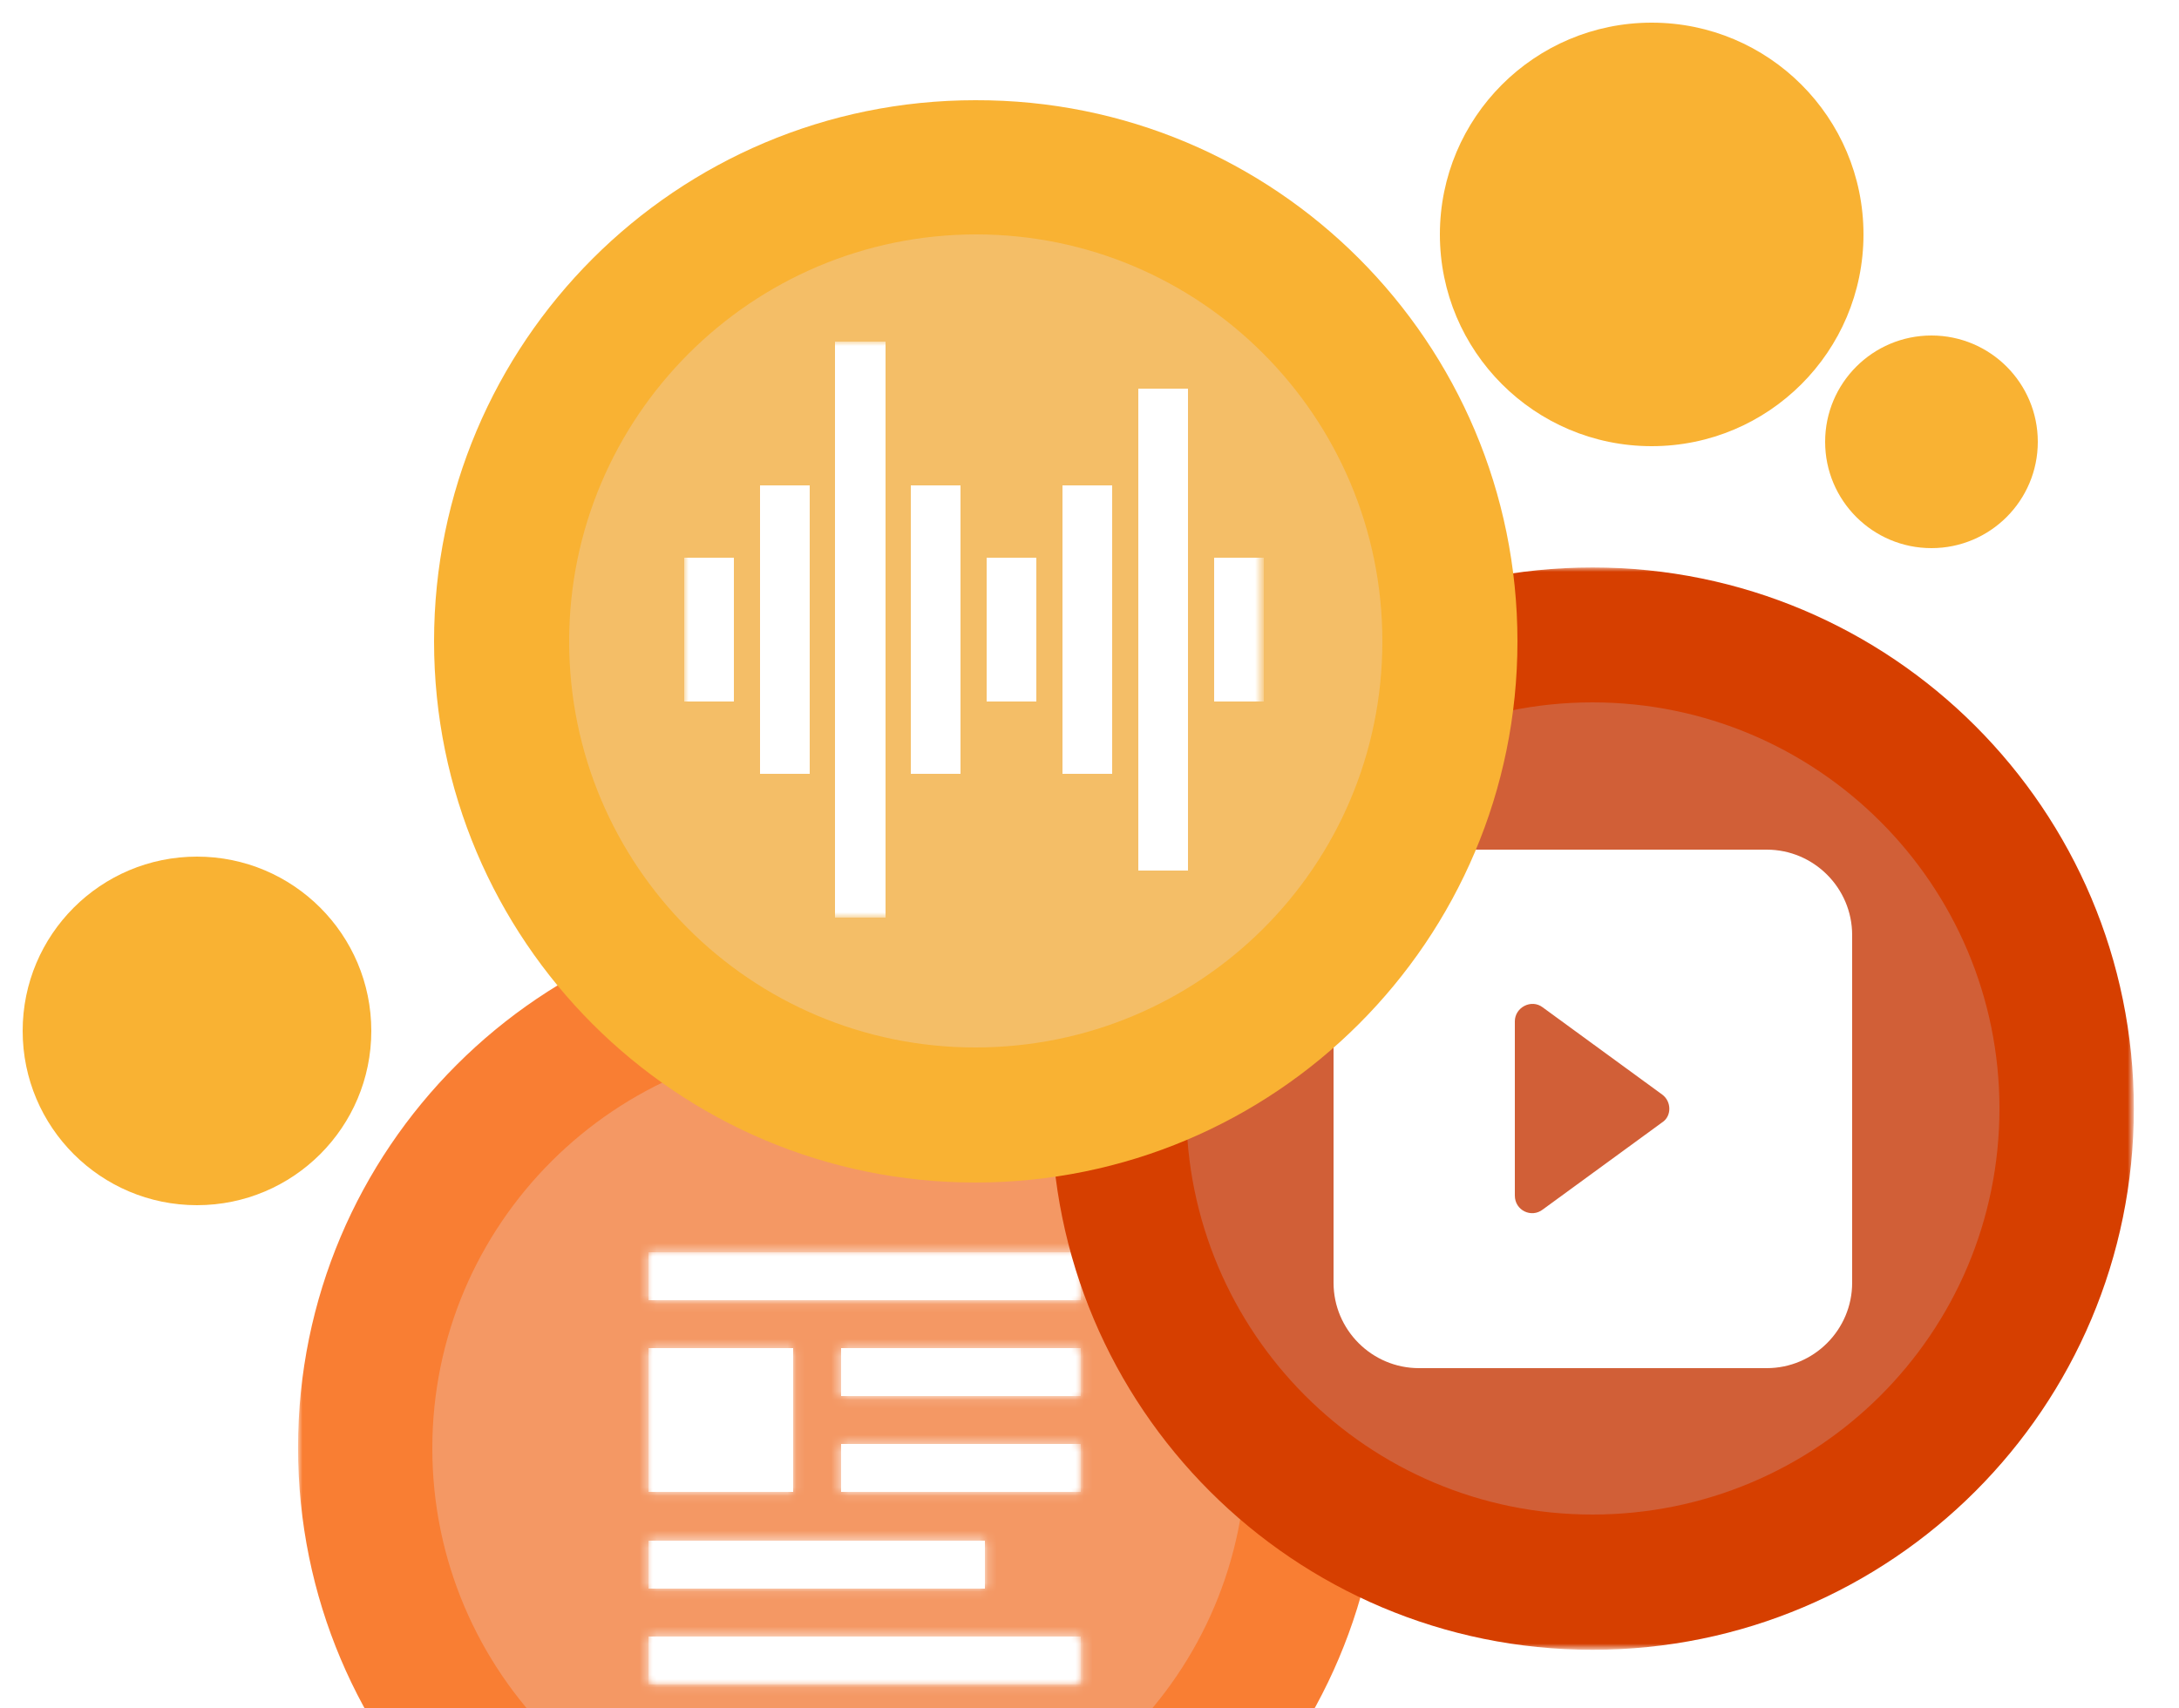<?xml version="1.0" encoding="utf-8"?>
<!-- Generator: Adobe Illustrator 23.0.5, SVG Export Plug-In . SVG Version: 6.00 Build 0)  -->
<svg version="1.1" id="Calque_1" xmlns="http://www.w3.org/2000/svg" xmlns:xlink="http://www.w3.org/1999/xlink" x="0px" y="0px"
	 viewBox="0 0 250 196" style="enable-background:new 0 0 250 196;" xml:space="preserve">
<style type="text/css">
	.st0{opacity:0.695;fill-rule:evenodd;clip-rule:evenodd;fill:#8AC9F9;}
	.st1{filter:url(#Adobe_OpacityMaskFilter);}
	.st2{fill-rule:evenodd;clip-rule:evenodd;fill:#FFFFFF;}
	.st3{display:none;mask:url(#o_1_);fill-rule:evenodd;clip-rule:evenodd;fill:#FFFFFF;}
	.st4{fill-rule:evenodd;clip-rule:evenodd;fill:#FFE37B;}
	.st5{filter:url(#Adobe_OpacityMaskFilter_1_);}
	.st6{mask:url(#c_1_);fill-rule:evenodd;clip-rule:evenodd;fill:#F97E33;}
	.st7{fill-rule:evenodd;clip-rule:evenodd;fill:#F49864;}
	.st8{filter:url(#Adobe_OpacityMaskFilter_2_);}
	.st9{mask:url(#e_1_);fill-rule:evenodd;clip-rule:evenodd;fill:#FFFFFF;}
	.st10{filter:url(#Adobe_OpacityMaskFilter_3_);}
	.st11{mask:url(#g_1_);fill-rule:evenodd;clip-rule:evenodd;fill:#FFFFFF;}
	.st12{filter:url(#Adobe_OpacityMaskFilter_4_);}
	.st13{mask:url(#i_1_);fill-rule:evenodd;clip-rule:evenodd;fill:#D63F00;}
	.st14{fill-rule:evenodd;clip-rule:evenodd;fill:#D15F37;}
	.st15{filter:url(#Adobe_OpacityMaskFilter_5_);}
	.st16{fill-rule:evenodd;clip-rule:evenodd;fill:#8AC9F9;}
	.st17{mask:url(#k_1_);fill-rule:evenodd;clip-rule:evenodd;fill:#FFFFFF;}
	.st18{fill:#FFFFFF;}
	.st19{fill:#D15F37;}
	.st20{fill-rule:evenodd;clip-rule:evenodd;fill:#F9B233;}
	.st21{fill-rule:evenodd;clip-rule:evenodd;fill:#F4BE67;}
	.st22{filter:url(#Adobe_OpacityMaskFilter_6_);}
	.st23{mask:url(#m_1_);fill-rule:evenodd;clip-rule:evenodd;fill:#FFFFFF;}
	.st24{fill:#F9B233;}
</style>
<path class="st0" d="M-826-172"/>
<defs>
	<filter id="Adobe_OpacityMaskFilter" filterUnits="userSpaceOnUse" x="65.4" y="26.1" width="92.6" height="92.3">
		<feColorMatrix  type="matrix" values="1 0 0 0 0  0 1 0 0 0  0 0 1 0 0  0 0 0 1 0"/>
	</filter>
</defs>
<mask maskUnits="userSpaceOnUse" x="65.4" y="26.1" width="92.6" height="92.3" id="o_1_">
	<g class="st1">
		<path id="n_1_" class="st2" d="M95.8,105.3h5.8V39.2h-5.8V105.3z M130.6,99.9h5.7V44.6h-5.7C130.6,44.6,130.6,99.9,130.6,99.9z
			 M121.9,88.8h5.7V55.7h-5.7V88.8z M104.5,88.8h5.7V55.7h-5.7C104.5,55.7,104.5,88.8,104.5,88.8z M87.2,88.8h5.7V55.7h-5.7
			L87.2,88.8L87.2,88.8z M139.3,80.5h5.7V64h-5.7L139.3,80.5L139.3,80.5z M113.2,80.5h5.7V64h-5.7L113.2,80.5L113.2,80.5z
			 M78.5,80.5h5.7V64h-5.7L78.5,80.5L78.5,80.5z"/>
	</g>
</mask>
<path class="st3" d="M65.4,118.4H158V26.1H65.4V118.4z"/>
<path class="st4" d="M4,1"/>
<path class="st4" d="M4,1"/>
<g>
	<g transform="translate(29.995 102.615)">
		<defs>
			<filter id="Adobe_OpacityMaskFilter_1_" filterUnits="userSpaceOnUse" x="4.2" y="1.4" width="124.3" height="124.3">
				<feColorMatrix  type="matrix" values="1 0 0 0 0  0 1 0 0 0  0 0 1 0 0  0 0 0 1 0"/>
			</filter>
		</defs>
		<mask maskUnits="userSpaceOnUse" x="4.2" y="1.4" width="124.3" height="124.3" id="c_1_">
			<g class="st5">
				<path id="b_1_" class="st2" d="M4.2,1.4h124.3v124.3H4.2V1.4z"/>
			</g>
		</mask>
		<path class="st6" d="M128.5,63.5c0,34.3-27.8,62.1-62.1,62.1C32,125.7,4.2,97.9,4.2,63.5C4.2,29.2,32,1.4,66.3,1.4
			C100.6,1.4,128.5,29.2,128.5,63.5"/>
	</g>
	<path class="st7" d="M143,166.2c0,25.8-20.9,46.6-46.7,46.6c-25.8,0-46.7-20.9-46.7-46.6s20.9-46.6,46.7-46.6
		C122.1,119.5,143,140.4,143,166.2"/>
	<defs>
		<filter id="Adobe_OpacityMaskFilter_2_" filterUnits="userSpaceOnUse" x="74.4" y="143.7" width="49.6" height="49.6">
			<feColorMatrix  type="matrix" values="1 0 0 0 0  0 1 0 0 0  0 0 1 0 0  0 0 0 1 0"/>
		</filter>
	</defs>
	<mask maskUnits="userSpaceOnUse" x="74.4" y="143.7" width="49.6" height="49.6" id="e_1_">
		<g class="st8">
			<path id="d_1_" class="st2" d="M4,228.3h240.9V1.6H4V228.3z"/>
		</g>
	</mask>
	<path class="st9" d="M74.4,171.2H91v-16.5H74.4V171.2z M74.4,149.2H124v-5.5H74.4V149.2z M96.5,160.2H124v-5.5H96.5V160.2z
		 M96.5,171.2H124v-5.5H96.5V171.2z M74.4,182.3H113v-5.5H74.4C74.4,176.8,74.4,182.3,74.4,182.3z M74.4,193.3H124v-5.5H74.4
		C74.4,187.8,74.4,193.3,74.4,193.3z"/>
	<g transform="translate(899.463 315.054)">
		<defs>
			<filter id="Adobe_OpacityMaskFilter_3_" filterUnits="userSpaceOnUse" x="-834.6" y="-180.9" width="68.6" height="68.6">
				<feColorMatrix  type="matrix" values="1 0 0 0 0  0 1 0 0 0  0 0 1 0 0  0 0 0 1 0"/>
			</filter>
		</defs>
		<mask maskUnits="userSpaceOnUse" x="-834.6" y="-180.9" width="68.6" height="68.6" id="g_1_">
			<g class="st10">
				<path id="f_1_" class="st2" d="M-825-165.8h49.6v-5.5H-825L-825-165.8L-825-165.8z M-803-154.8h27.5v-5.5H-803V-154.8z
					 M-825-143.8h16.5v-16.5H-825L-825-143.8L-825-143.8z M-803-143.8h27.5v-5.5H-803V-143.8z M-825-132.8h38.6v-5.5H-825V-132.8z
					 M-825-121.8h49.6v-5.5H-825V-121.8L-825-121.8z"/>
			</g>
		</mask>
		<path class="st11" d="M-834.6-112.2h68.6v-68.6h-68.6V-112.2z"/>
	</g>
	<g transform="translate(946.52 236.12)">
		<defs>
			<filter id="Adobe_OpacityMaskFilter_4_" filterUnits="userSpaceOnUse" x="-825.9" y="-171" width="124.3" height="124.3">
				<feColorMatrix  type="matrix" values="1 0 0 0 0  0 1 0 0 0  0 0 1 0 0  0 0 0 1 0"/>
			</filter>
		</defs>
		<mask maskUnits="userSpaceOnUse" x="-825.9" y="-171" width="124.3" height="124.3" id="i_1_">
			<g class="st12">
				<path id="h_1_" class="st2" d="M-825.9-171h124.3v124.3h-124.3V-171z"/>
			</g>
		</mask>
		<path class="st13" d="M-701.7-108.9c0,34.3-27.8,62.1-62.1,62.1c-34.3,0-62.1-27.8-62.1-62.1s27.8-62.1,62.1-62.1
			C-729.5-171-701.7-143.2-701.7-108.9"/>
	</g>
	<path class="st14" d="M229.4,127.2c0,25.8-20.9,46.6-46.7,46.6c-25.8,0-46.6-20.9-46.6-46.6c0-25.8,20.9-46.6,46.6-46.6
		C208.5,80.6,229.4,101.5,229.4,127.2"/>
	<g transform="translate(979.672 269.272)">
		<defs>
			<filter id="Adobe_OpacityMaskFilter_5_" filterUnits="userSpaceOnUse" x="-837.1" y="-182.3" width="80.4" height="80.4">
				<feColorMatrix  type="matrix" values="1 0 0 0 0  0 1 0 0 0  0 0 1 0 0  0 0 0 1 0"/>
			</filter>
		</defs>
		<mask maskUnits="userSpaceOnUse" x="-837.1" y="-182.3" width="80.4" height="80.4" id="k_1_">
			<g class="st15">
				<path id="j_1_" class="st16" d="M-826-172"/>
			</g>
		</mask>
		<path class="st17" d="M-837.1-101.9h80.4v-80.4h-80.4V-101.9z"/>
	</g>
	<path class="st18" d="M202.7,97.5h-39.9c-5.4,0-9.8,4.4-9.8,9.8v39.9c0,5.4,4.4,9.8,9.8,9.8h39.9c5.4,0,9.8-4.4,9.8-9.8v-39.9
		C212.5,101.9,208.1,97.5,202.7,97.5z"/>
	<path class="st19" d="M190.7,125.6l-13.7-10c-1.3-1-3.2,0-3.2,1.6v20c0,1.7,1.9,2.6,3.2,1.6l13.7-10
		C191.8,128.1,191.8,126.4,190.7,125.6z"/>
	<path class="st20" d="M174.1,73.6c0,34.3-27.8,62.1-62.2,62.1c-34.3,0-62.1-27.8-62.1-62.1c0-34.3,27.8-62.1,62.1-62.1
		C146.3,11.4,174.1,39.3,174.1,73.6"/>
	<path class="st21" d="M158.6,73.6c0,25.8-20.9,46.6-46.7,46.6c-25.8,0-46.6-20.9-46.6-46.6S86.2,26.9,112,26.9
		C137.7,26.9,158.6,47.8,158.6,73.6"/>
	<defs>
		<filter id="Adobe_OpacityMaskFilter_6_" filterUnits="userSpaceOnUse" x="78.5" y="39.2" width="66.5" height="66.2">
			<feColorMatrix  type="matrix" values="1 0 0 0 0  0 1 0 0 0  0 0 1 0 0  0 0 0 1 0"/>
		</filter>
	</defs>
	<mask maskUnits="userSpaceOnUse" x="78.5" y="39.2" width="66.5" height="66.2" id="m_1_">
		<g class="st22">
			<path id="l_1_" class="st2" d="M4,228.3h240.9V1.6H4V228.3z"/>
		</g>
	</mask>
	<path class="st23" d="M95.8,105.3h5.8V39.2h-5.8V105.3z M130.6,99.9h5.7V44.6h-5.7C130.6,44.6,130.6,99.9,130.6,99.9z M104.5,88.8
		h5.7V55.7h-5.7C104.5,55.7,104.5,88.8,104.5,88.8z M121.9,88.8h5.7V55.7h-5.7L121.9,88.8L121.9,88.8z M87.2,88.8h5.7V55.7h-5.7
		C87.2,55.7,87.2,88.8,87.2,88.8z M78.5,80.5h5.7V64h-5.7L78.5,80.5L78.5,80.5z M113.2,80.5h5.7V64h-5.7
		C113.2,64,113.2,80.5,113.2,80.5z M139.3,80.5h5.7V64h-5.7C139.3,64,139.3,80.5,139.3,80.5z"/>
</g>
<g>
	<circle class="st24" cx="189.5" cy="26.9" r="24.3"/>
</g>
<g>
	<circle class="st24" cx="221.6" cy="50.7" r="12.2"/>
</g>
<g>
	<circle class="st24" cx="22.6" cy="118.3" r="20"/>
</g>
</svg>
